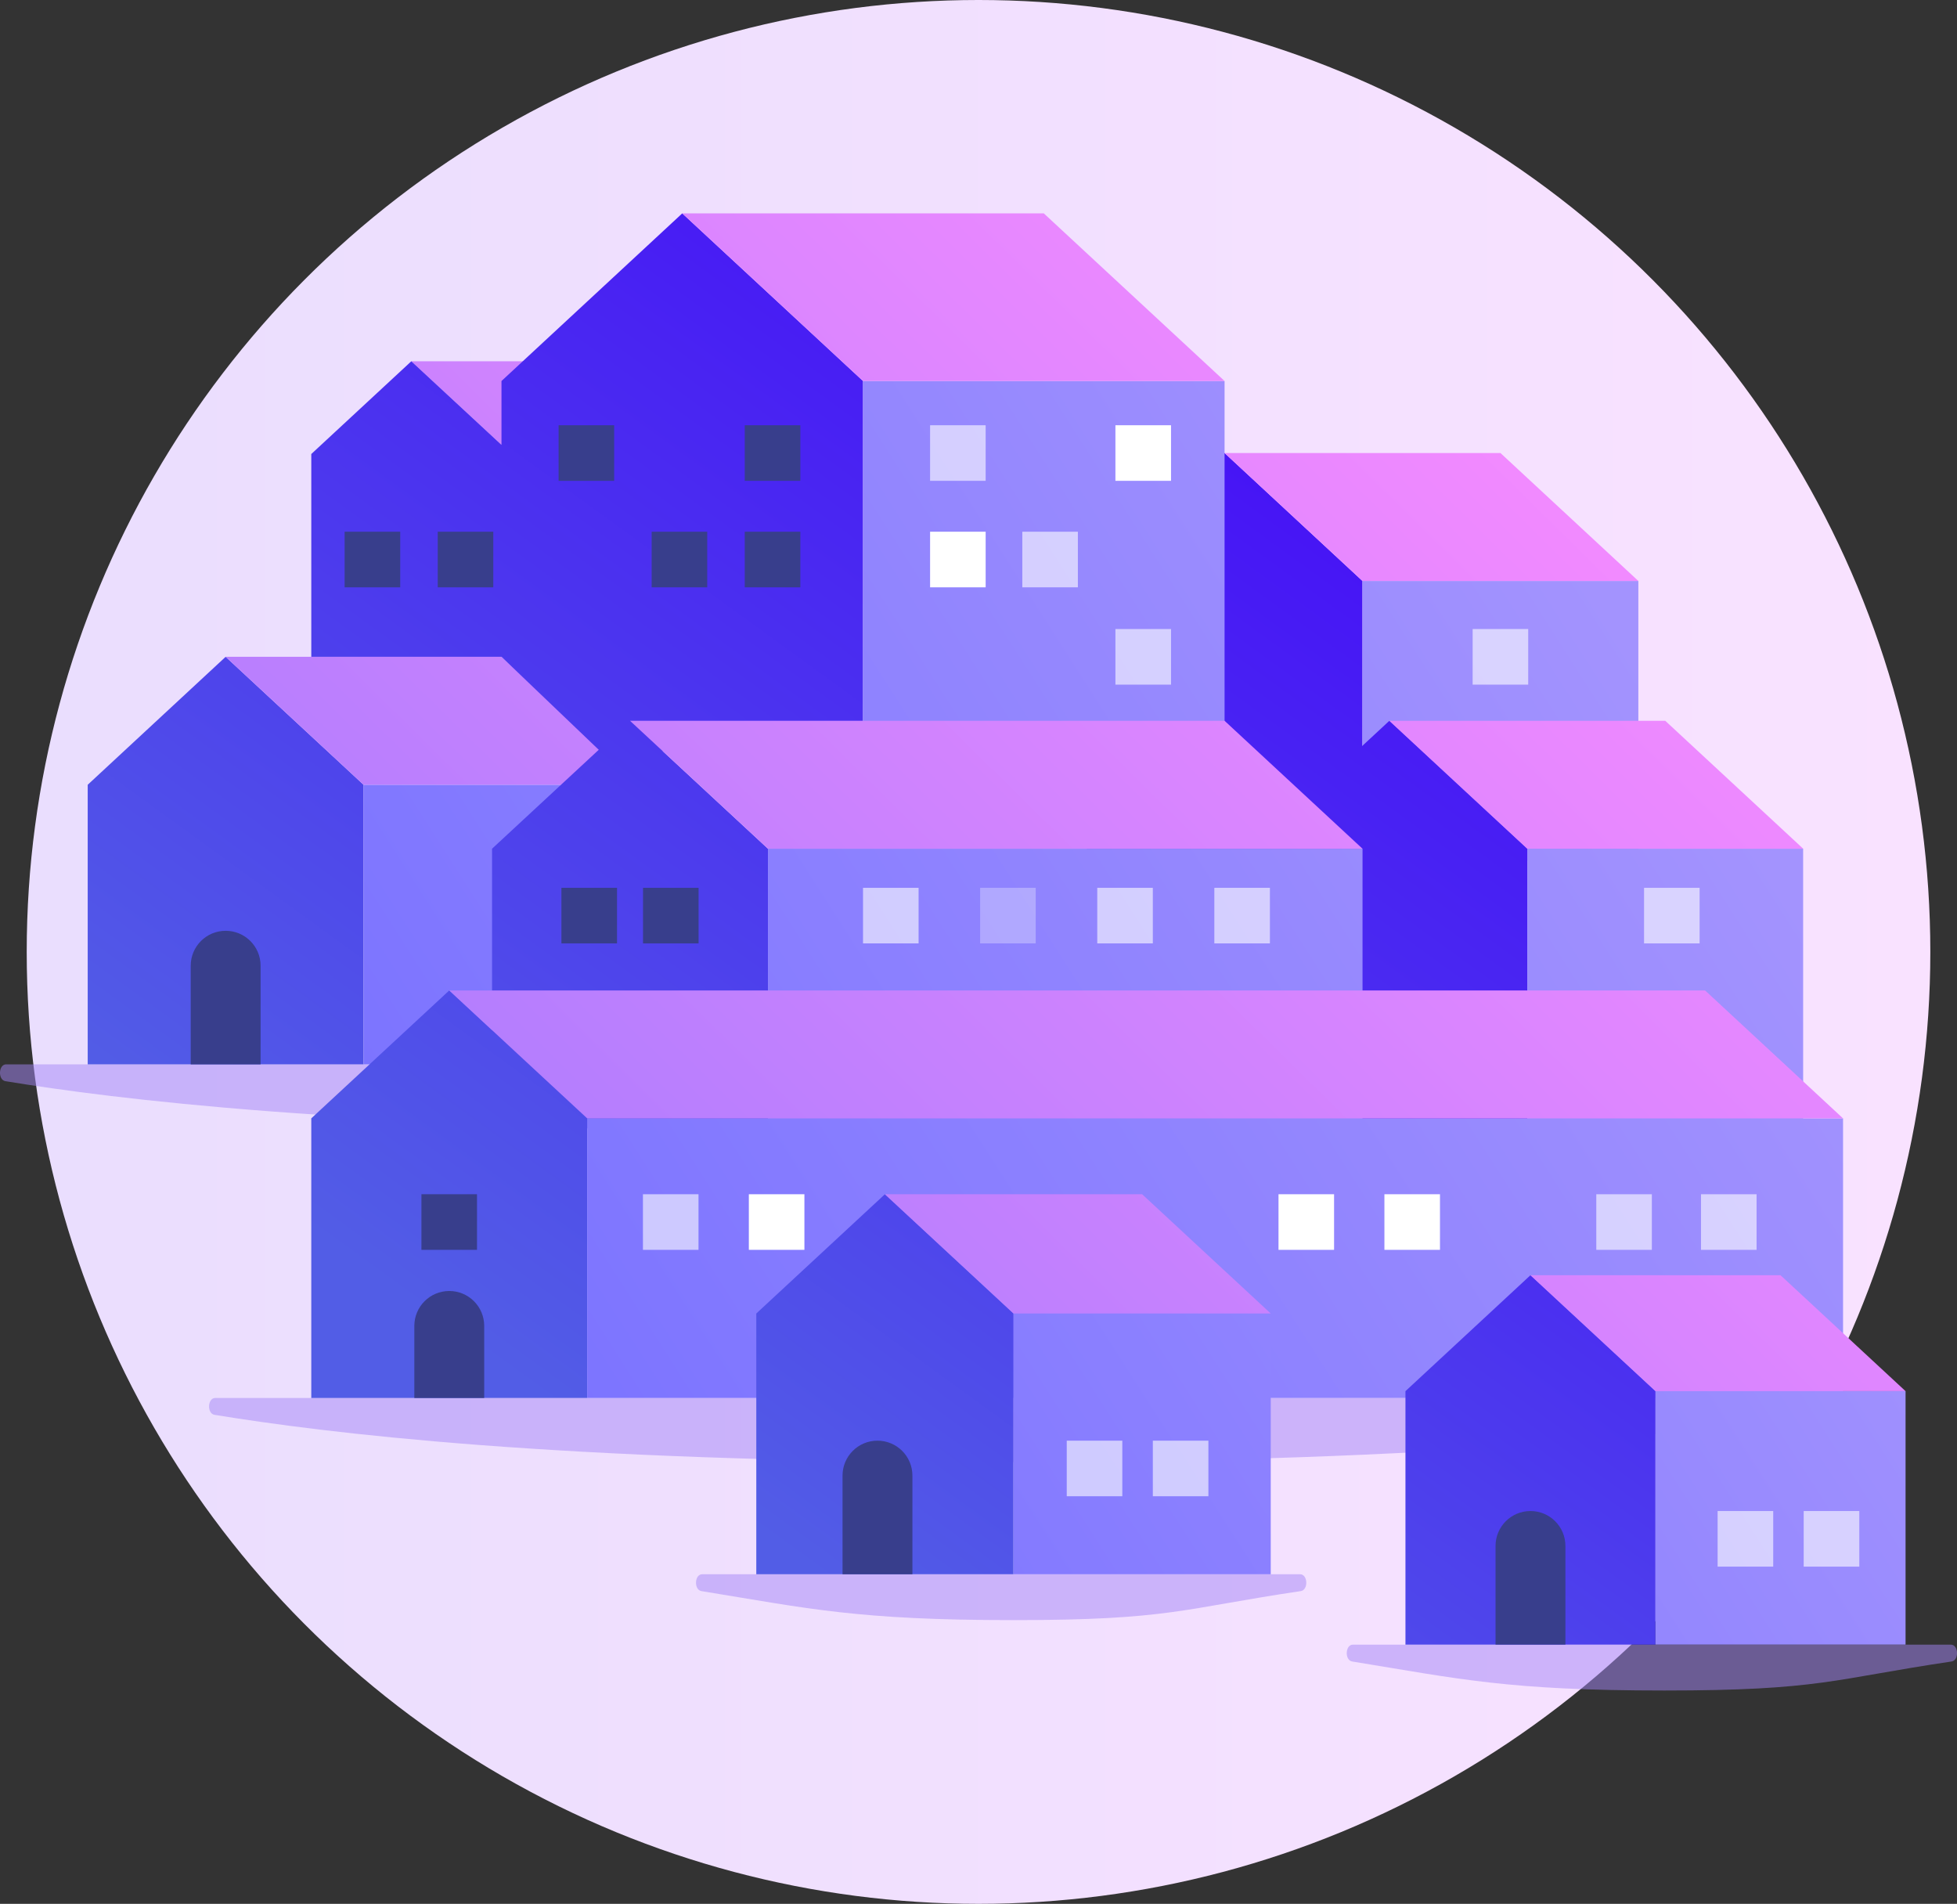 <?xml version="1.0" encoding="UTF-8"?>
<svg id="Capa_2" data-name="Capa 2" xmlns="http://www.w3.org/2000/svg" xmlns:xlink="http://www.w3.org/1999/xlink" viewBox="0 0 493.77 480.3">
  <rect x="0" y="0" width="493.77" height="480.3" fill="#333333" stroke="none"/>
  <defs>
    <style>
      .cls-1 {
        fill: url(#linear-gradient-2);
      }

      .cls-2, .cls-3, .cls-4 {
        fill: #fff;
      }

      .cls-5 {
        fill: url(#linear-gradient-17);
      }

      .cls-6 {
        fill: url(#linear-gradient-15);
      }

      .cls-7 {
        fill: url(#linear-gradient-18);
      }

      .cls-3 {
        opacity: .3;
      }

      .cls-8 {
        fill: url(#linear-gradient-14);
      }

      .cls-9 {
        fill: url(#linear-gradient-20);
      }

      .cls-10 {
        fill: url(#linear-gradient-6);
      }

      .cls-11 {
        fill: #a486f7;
        opacity: .5;
      }

      .cls-12 {
        fill: url(#linear-gradient-11);
      }

      .cls-13 {
        fill: #383e8c;
      }

      .cls-14 {
        fill: url(#linear-gradient-10);
      }

      .cls-15 {
        fill: url(#linear-gradient-16);
      }

      .cls-16 {
        fill: url(#linear-gradient-21);
      }

      .cls-17 {
        fill: url(#linear-gradient-25);
      }

      .cls-18 {
        fill: url(#linear-gradient-5);
      }

      .cls-19 {
        fill: url(#linear-gradient-7);
      }

      .cls-20 {
        fill: url(#linear-gradient-24);
      }

      .cls-21 {
        fill: url(#linear-gradient-9);
      }

      .cls-22 {
        fill: url(#linear-gradient-22);
      }

      .cls-23 {
        fill: url(#linear-gradient-3);
      }

      .cls-4 {
        opacity: .6;
      }

      .cls-24 {
        fill: url(#linear-gradient);
      }

      .cls-25 {
        fill: url(#linear-gradient-23);
      }

      .cls-26 {
        fill: url(#linear-gradient-19);
      }

      .cls-27 {
        fill: url(#linear-gradient-4);
      }

      .cls-28 {
        fill: url(#linear-gradient-8);
      }

      .cls-29 {
        fill: url(#linear-gradient-12);
      }

      .cls-30 {
        fill: url(#linear-gradient-13);
      }

      .cls-31 {
        fill: url(#linear-gradient-26);
      }
    </style>
    <linearGradient id="linear-gradient" x1="6.74" y1="240.15" x2="487.04" y2="240.15" gradientUnits="userSpaceOnUse">
      <stop offset="0" stop-color="#eadefe"/>
      <stop offset="1" stop-color="#f9e2ff"/>
    </linearGradient>
    <linearGradient id="linear-gradient-2" x1="40.65" y1="205.33" x2="258.52" y2="-15.78" gradientUnits="userSpaceOnUse">
      <stop offset="0" stop-color="#b17dfe"/>
      <stop offset="1" stop-color="#f38aff"/>
    </linearGradient>
    <linearGradient id="linear-gradient-3" x1="249.9" y1="-32.79" x2="27.72" y2="273.52" gradientUnits="userSpaceOnUse">
      <stop offset="0" stop-color="#4300fa"/>
      <stop offset="1" stop-color="#525de6"/>
    </linearGradient>
    <linearGradient id="linear-gradient-4" x1="84.59" y1="260.1" x2="361.59" y2="82.78" gradientUnits="userSpaceOnUse">
      <stop offset="0" stop-color="#7c74ff"/>
      <stop offset="1" stop-color="#a393fe"/>
    </linearGradient>
    <linearGradient id="linear-gradient-5" x1="63.66" y1="227.99" x2="281.52" y2="6.89" xlink:href="#linear-gradient-2"/>
    <linearGradient id="linear-gradient-6" x1="390.62" y1="69.28" x2="168.44" y2="375.59" xlink:href="#linear-gradient-3"/>
    <linearGradient id="linear-gradient-7" x1="134.51" y1="338.08" x2="411.51" y2="160.76" xlink:href="#linear-gradient-4"/>
    <linearGradient id="linear-gradient-8" x1="165.83" y1="328.67" x2="383.7" y2="107.57" xlink:href="#linear-gradient-2"/>
    <linearGradient id="linear-gradient-9" x1="271.07" y1="-17.44" x2="48.88" y2="288.87" xlink:href="#linear-gradient-3"/>
    <linearGradient id="linear-gradient-10" x1="83.09" y1="257.75" x2="360.09" y2="80.43" xlink:href="#linear-gradient-4"/>
    <linearGradient id="linear-gradient-11" x1="76.91" y1="241.05" x2="294.78" y2="19.95" xlink:href="#linear-gradient-2"/>
    <linearGradient id="linear-gradient-12" x1="449.97" y1="112.33" x2="227.78" y2="418.64" xlink:href="#linear-gradient-3"/>
    <linearGradient id="linear-gradient-13" x1="177.26" y1="404.87" x2="454.27" y2="227.55" xlink:href="#linear-gradient-4"/>
    <linearGradient id="linear-gradient-14" x1="220.7" y1="382.74" x2="438.57" y2="161.63" xlink:href="#linear-gradient-2"/>
    <linearGradient id="linear-gradient-15" x1="324.42" y1="21.26" x2="102.24" y2="327.57" xlink:href="#linear-gradient-3"/>
    <linearGradient id="linear-gradient-16" x1="133.26" y1="336.13" x2="410.15" y2="158.88" xlink:href="#linear-gradient-4"/>
    <linearGradient id="linear-gradient-17" x1="143.89" y1="307.05" x2="361.76" y2="85.95" xlink:href="#linear-gradient-2"/>
    <linearGradient id="linear-gradient-18" x1="326.87" y1="23.04" x2="104.69" y2="329.35" xlink:href="#linear-gradient-3"/>
    <linearGradient id="linear-gradient-19" x1="175.14" y1="401.55" x2="452.14" y2="224.24" xlink:href="#linear-gradient-4"/>
    <linearGradient id="linear-gradient-20" x1="197.09" y1="359.47" x2="414.95" y2="138.36" xlink:href="#linear-gradient-2"/>
    <linearGradient id="linear-gradient-21" x1="517.51" y1="201.84" x2="316.12" y2="479.48" xlink:href="#linear-gradient-3"/>
    <linearGradient id="linear-gradient-22" x1="260.54" y1="503.73" x2="511.61" y2="343.01" xlink:href="#linear-gradient-4"/>
    <linearGradient id="linear-gradient-23" x1="309.12" y1="462.53" x2="506.6" y2="262.12" xlink:href="#linear-gradient-2"/>
    <linearGradient id="linear-gradient-24" x1="409" y1="108.21" x2="201.84" y2="393.81" xlink:href="#linear-gradient-3"/>
    <linearGradient id="linear-gradient-25" x1="198.17" y1="421.87" x2="456.45" y2="256.54" xlink:href="#linear-gradient-4"/>
    <linearGradient id="linear-gradient-26" x1="216.34" y1="372.76" x2="419.48" y2="166.6" xlink:href="#linear-gradient-2"/>
  </defs>
  <g id="Layer_2" data-name="Layer 2">
    <g>
      <circle class="cls-24" cx="246.89" cy="240.15" r="240.15"/>
      <g>
        <g>
          <path class="cls-11" d="M1.56,268.52H404.38c1.96,0,2.13,3.96,.17,4.25-29.83,4.42-92.06,11.93-204.86,11.93s-171.2-7.52-198.32-11.94c-1.94-.32-1.77-4.25,.19-4.25Z"/>
          <path class="cls-11" d="M54.31,352.69H457.13c1.96,0,2.13,3.96,.17,4.25-29.83,4.42-92.06,11.93-204.86,11.93s-171.2-7.52-198.32-11.94c-1.94-.32-1.77-4.25,.19-4.25Z"/>
          <path class="cls-11" d="M177.16,397.15h150.87c1.96,0,2.13,3.96,.17,4.25-29.83,4.42-33.07,7.32-72.48,7.32s-51.63-2.91-78.74-7.32c-1.94-.32-1.77-4.25,.19-4.25Z"/>
          <path class="cls-11" d="M341.35,414.91h150.87c1.96,0,2.13,3.96,.17,4.25-29.83,4.42-33.07,7.32-72.48,7.32s-51.63-2.91-78.74-7.32c-1.94-.32-1.77-4.25,.19-4.25Z"/>
        </g>
        <g>
          <g>
            <polygon class="cls-1" points="129.02 114.54 103.78 91.14 154.26 91.14 179.5 114.54 129.02 114.54"/>
            <polygon class="cls-23" points="91.73 268.52 22.13 268.52 22.13 197.98 56.93 165.7 91.73 197.98 91.73 268.52"/>
            <rect class="cls-27" x="91.73" y="197.98" width="69.6" height="70.54"/>
            <polygon class="cls-18" points="91.73 197.98 56.93 165.7 126.53 165.7 161.33 197.98 91.73 197.98"/>
            <g>
              <polygon class="cls-10" points="343.77 217.11 274.17 217.11 274.17 146.57 308.97 114.29 343.77 146.57 343.77 217.11"/>
              <rect class="cls-19" x="343.77" y="146.57" width="69.6" height="70.54"/>
              <polygon class="cls-28" points="343.77 146.57 308.97 114.29 378.58 114.29 413.38 146.57 343.77 146.57"/>
            </g>
            <polygon class="cls-21" points="172.14 53.83 126.53 96.12 126.53 112.23 103.78 91.14 78.54 114.54 78.54 165.7 126.53 165.7 151.44 189.51 217.75 189.51 217.75 96.12 172.14 53.83"/>
            <rect class="cls-14" x="217.75" y="96.12" width="91.22" height="92.45"/>
            <polygon class="cls-12" points="217.75 96.12 172.14 53.83 263.36 53.83 308.97 96.12 217.75 96.12"/>
            <g>
              <polygon class="cls-29" points="385.35 284.66 315.75 284.66 315.75 214.11 350.55 181.84 385.35 214.11 385.35 284.66"/>
              <rect class="cls-30" x="385.35" y="214.11" width="69.6" height="70.54"/>
              <polygon class="cls-8" points="385.35 214.11 350.55 181.84 420.16 181.84 454.96 214.11 385.35 214.11"/>
            </g>
            <g>
              <polygon class="cls-6" points="193.76 284.66 124.15 284.66 124.15 214.11 158.96 181.84 193.76 214.11 193.76 284.66"/>
              <rect class="cls-15" x="193.76" y="214.11" width="150.02" height="70.54"/>
              <polygon class="cls-5" points="193.76 214.11 158.96 181.84 308.97 181.84 343.77 214.11 193.76 214.11"/>
            </g>
            <g>
              <polygon class="cls-7" points="148.15 352.69 78.54 352.69 78.54 282.14 113.35 249.87 148.15 282.14 148.15 352.69"/>
              <rect class="cls-26" x="148.15" y="282.14" width="316.87" height="70.54"/>
              <polygon class="cls-9" points="148.15 282.14 113.35 249.87 430.21 249.87 465.01 282.14 148.15 282.14"/>
            </g>
            <g>
              <polygon class="cls-16" points="417.7 414.91 354.61 414.91 354.61 350.96 386.15 321.71 417.7 350.96 417.7 414.91"/>
              <rect class="cls-22" x="417.7" y="350.96" width="63.09" height="63.94"/>
              <polygon class="cls-25" points="417.7 350.96 386.15 321.71 449.24 321.71 480.79 350.96 417.7 350.96"/>
            </g>
            <g>
              <polygon class="cls-20" points="255.72 397.15 190.82 397.15 190.82 331.37 223.27 301.28 255.72 331.37 255.72 397.15"/>
              <rect class="cls-17" x="255.72" y="331.37" width="64.9" height="65.78"/>
              <polygon class="cls-31" points="255.72 331.37 223.27 301.28 288.17 301.28 320.62 331.37 255.72 331.37"/>
            </g>
          </g>
          <path class="cls-13" d="M221.39,363.45h0c-4.87,0-8.81,3.95-8.81,8.81v24.89h17.63v-24.89c0-4.87-3.95-8.81-8.81-8.81Z"/>
          <path class="cls-13" d="M113.35,325.69h0c-4.87,0-8.81,3.95-8.81,8.81v18.18h17.63v-18.18c0-4.87-3.95-8.81-8.81-8.81Z"/>
          <path class="cls-13" d="M56.93,234.82h0c-4.87,0-8.81,3.95-8.81,8.81v24.89h17.63v-24.89c0-4.87-3.95-8.81-8.81-8.81Z"/>
          <path class="cls-13" d="M386.15,381.2h0c-4.87,0-8.81,3.95-8.81,8.81v24.89h17.63v-24.89c0-4.87-3.95-8.81-8.81-8.81Z"/>
          <rect class="cls-4" x="269.15" y="363.45" width="14.02" height="14.02"/>
          <rect class="cls-4" x="290.87" y="363.45" width="14.02" height="14.02"/>
          <rect class="cls-4" x="433.37" y="381.2" width="14.03" height="14.03"/>
          <rect class="cls-4" x="455.09" y="381.2" width="14.03" height="14.03"/>
          <rect class="cls-4" x="402.76" y="301.28" width="14.02" height="14.03"/>
          <rect class="cls-2" x="349.3" y="301.28" width="14.02" height="14.03"/>
          <rect class="cls-2" x="322.58" y="301.28" width="14.02" height="14.03"/>
          <rect class="cls-2" x="188.94" y="301.28" width="14.02" height="14.03"/>
          <rect class="cls-4" x="162.22" y="301.28" width="14.02" height="14.03"/>
          <rect class="cls-13" x="106.33" y="301.28" width="14.02" height="14.03"/>
          <rect class="cls-4" x="429.18" y="301.28" width="14.02" height="14.03"/>
          <rect class="cls-13" x="141.65" y="223.98" width="14.03" height="14.02"/>
          <rect class="cls-13" x="162.24" y="223.98" width="14.02" height="14.02"/>
          <rect class="cls-13" x="140.94" y="107.28" width="14.02" height="14.02"/>
          <rect class="cls-13" x="187.91" y="107.28" width="14.02" height="14.02"/>
          <rect class="cls-13" x="164.42" y="134.14" width="14.02" height="14.03"/>
          <rect class="cls-13" x="187.91" y="134.14" width="14.02" height="14.03"/>
          <rect class="cls-2" x="281.43" y="107.28" width="14.03" height="14.02"/>
          <rect class="cls-4" x="234.67" y="107.28" width="14.02" height="14.02"/>
          <rect class="cls-4" x="257.94" y="134.14" width="14.02" height="14.03"/>
          <rect class="cls-2" x="234.67" y="134.14" width="14.02" height="14.03"/>
          <rect class="cls-3" x="247.3" y="223.98" width="14.02" height="14.02"/>
          <rect class="cls-4" x="276.85" y="223.98" width="14.02" height="14.02"/>
          <rect class="cls-4" x="306.39" y="223.98" width="14.02" height="14.02"/>
          <rect class="cls-4" x="414.81" y="223.98" width="14.02" height="14.02"/>
          <rect class="cls-4" x="217.75" y="223.98" width="14.02" height="14.02"/>
          <rect class="cls-4" x="281.43" y="158.69" width="14.03" height="14.03"/>
          <rect class="cls-4" x="371.56" y="158.69" width="14.02" height="14.03"/>
          <rect class="cls-13" x="86.95" y="134.14" width="14.03" height="14.03"/>
          <rect class="cls-13" x="110.44" y="134.14" width="14.02" height="14.03"/>
        </g>
      </g>
    </g>
  </g>
</svg>